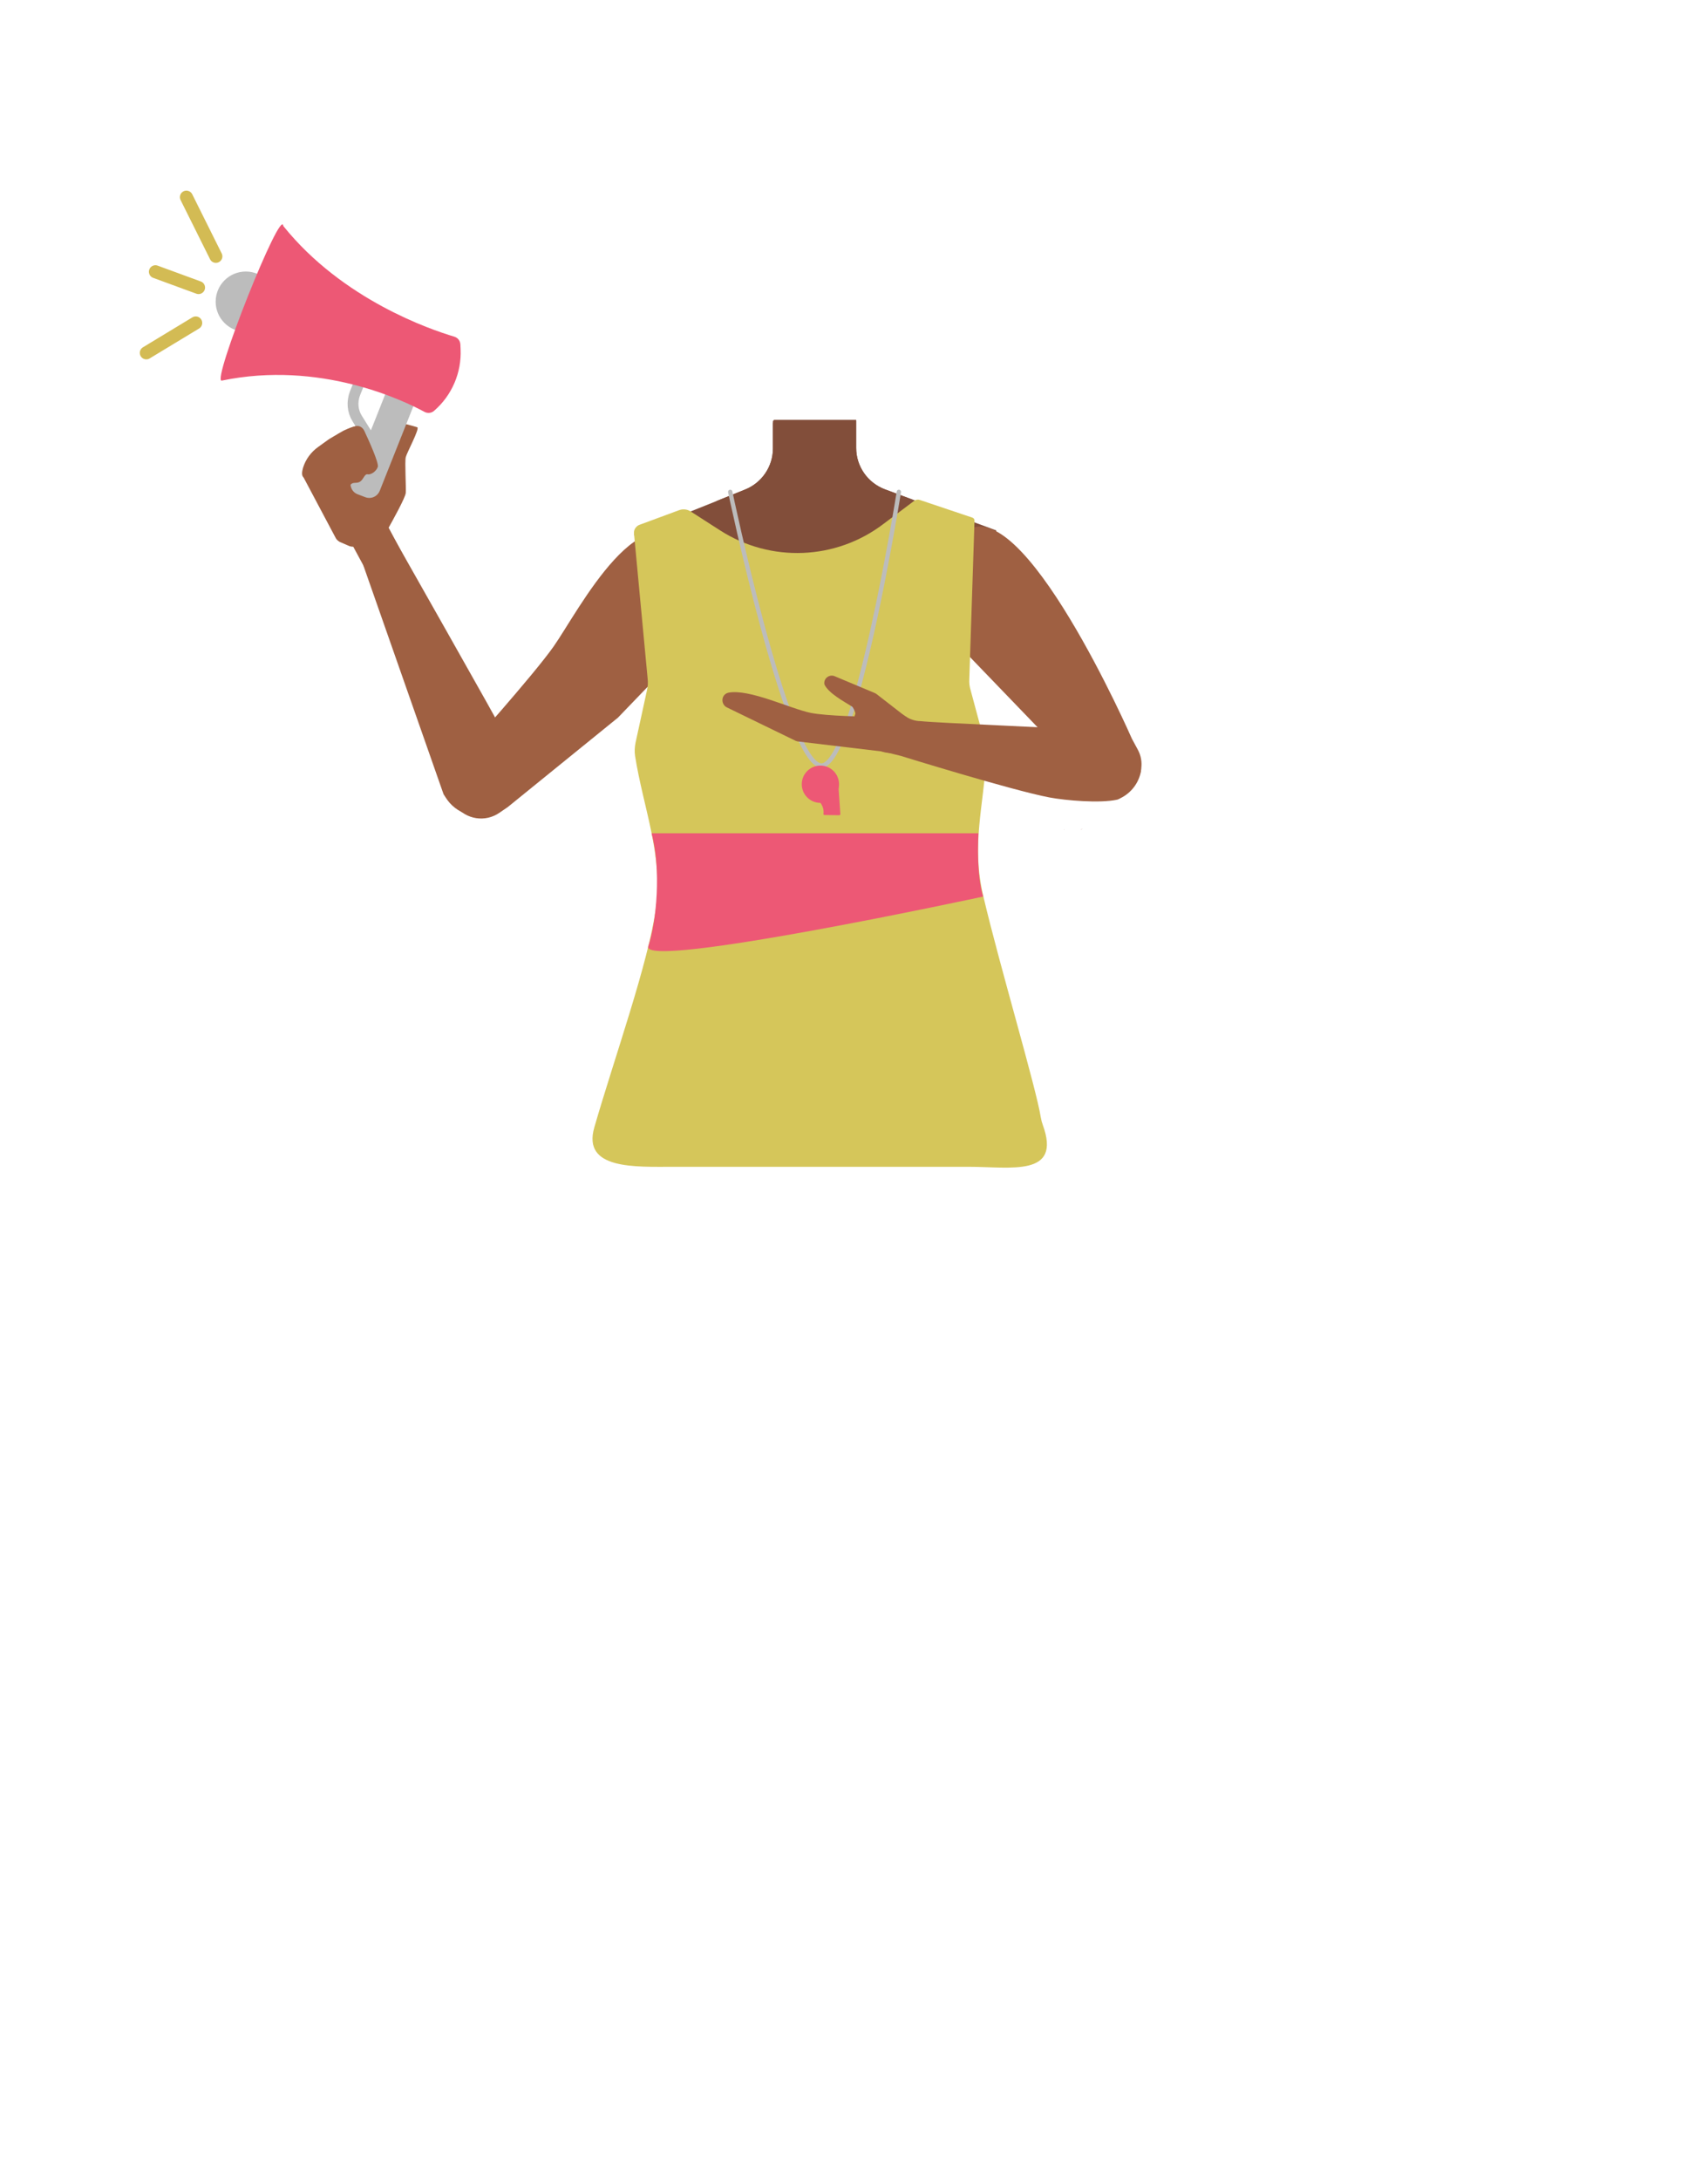 <?xml version="1.0" encoding="utf-8"?>
<!-- Generator: Adobe Illustrator 26.0.2, SVG Export Plug-In . SVG Version: 6.00 Build 0)  -->
<svg version="1.1" id="Calque_1" xmlns="http://www.w3.org/2000/svg" xmlns:xlink="http://www.w3.org/1999/xlink" x="0px" y="0px"
	 viewBox="0 0 788 1005.1" style="enable-background:new 0 0 788 1005.1;" xml:space="preserve">
<style type="text/css">
	.st0{fill:#824E3A;}
	.st1{fill:#E78367;}
	.st2{fill:#9F6042;}
	.st3{fill:#D5C65A;}
	.st4{fill:#BCBCBC;}
	.st5{fill:none;stroke:#BCBCBC;stroke-width:5;stroke-linecap:round;stroke-miterlimit:10;}
	.st6{fill:#ED5875;}
	.st7{fill:none;stroke:#D3BB54;stroke-width:6;stroke-linecap:round;stroke-miterlimit:10;}
	.st8{fill:none;stroke:#BCBCBC;stroke-width:2;stroke-linecap:round;stroke-miterlimit:10;}
</style>
<g id="Calque_4">
	<path class="st0" d="M440.4,283.9l2.2,18.2l-21.1,75.3h-92.1l-22.5-75.6l2.6-18.7l-17-36.8l37.9-15.2l13.4-5.4
		c7.7-3.1,12.8-10.6,12.8-18.9V194H395v12.5c0,8.5,5.3,16.1,13.3,19.1l12.9,4.8l38.5,14.2L440.4,283.9z"/>
	<path class="st0" d="M421.2,230.5c-11.1,8.7-34,13.9-49.7,13.9c-11.1,0-29.6-7-41.1-13.3l13.4-5.4c7.7-3.1,12.8-10.6,12.8-18.9
		v-11.5l0.3-1.3l0.1-0.4h38v13c0,8.5,5.3,16.1,13.3,19.1L421.2,230.5z"/>
</g>
<path class="st1" d="M437.9,336.1l-10.1-5.5c0,0-19.7-21.9-20.5-22.7s-15.6-13.2-16.6-14.2s-8.2-10.5-8.2-10.5l-4.6,9.2l7.5,10.9
	l9,8.9l-22.8-4.3c0,0-34.3-10-34.9-8.8s-1.4,7.8-0.3,8.4s33.5,10.9,33.5,10.9s-41-5.6-41.2-3.6s-0.6,9.2,1.1,9.2s36.6,3.6,36.6,3.6
	s-37.2,2.7-36.6,3.9s2.9,8.1,2.9,8.1l36.3-1.2l-25.6,8.4c0,0,4.4,7.2,5.5,7.2s29.4-8.2,29.4-8.2s28.5,3,30,2.2
	c4.2-2.1,13.9,4,13.9,4L437.9,336.1z"/>
<path class="st2" d="M501.6,359.1l2.9,2.9c4.8,5,12.7,5.2,17.8,0.5l0,0c4.6-4.4,5.7-11.3,2.6-16.9l-2.7-5c0,0-50.8-116.1-77.1-95.3
	l0,0c-9,6.4-13.6,38.6-7.1,47.8L501.6,359.1z"/>
<path class="st2" d="M285.1,330.9l-50.8,41.2l-3.8,2.6c-6.6,4.6-15.4,3.2-20.4-3.1l0,0c-4.5-5.8-4.5-14,0.1-19.7l4.1-5.1
	c0,0,31.9-35.6,41.1-48.7c11.3-16,41.7-76.2,64.5-43l0,0c9.2,9.1,13.5,26.2,4.3,35.2L285.1,330.9z"/>
<path class="st3" d="M447,538H311c-18,0-42.5,1.4-36.8-18.2c9.2-31.9,24.9-75.6,28.4-101c3.4-24.3-5.8-46.2-9.6-70.2
	c-0.3-2-0.2-4.1,0.2-6.1l5.3-24.3c0.4-1.7,0.5-3.5,0.3-5.2l-6.3-67c-0.2-1.7,0.9-3.4,2.5-4l18.4-6.8c1.7-0.6,3.7-0.4,5.2,0.6
	l13.7,8.8c23.3,14.9,53.4,13.7,75.4-3.1l14.1-10.6c0.7-0.5,1.6-0.7,2.5-0.4l24.4,8.2c0.5,0.2,0.9,0.7,0.9,1.3l-2.4,73.2
	c-0.1,1.7,0.1,3.4,0.6,5l6.7,24.9c0.5,1.7,0.7,3.5,0.6,5.2c-1.3,24.1-7.1,41.2-1.4,65.1c7.3,31.2,24.3,88,26.5,101.9
	c0.2,1.2,0.5,2.3,0.9,3.4C489.9,542.8,466.4,538,447,538z"/>
<polygon class="st2" points="499.1,382.2 499.2,382.1 499.1,382.1 "/>
<polygon class="st2" points="499.2,382.1 499.3,382.2 499.3,382.1 "/>
<polygon class="st2" points="499.1,382.2 499.2,382.1 499.1,382.1 "/>
<polygon class="st2" points="499.2,382.1 499.3,382.2 499.3,382.1 "/>
<polygon class="st2" points="498.7,382.5 498.8,382.5 498.7,382.4 "/>
<polygon class="st2" points="498.8,382.5 498.9,382.5 498.9,382.4 "/>
<polygon class="st2" points="498.7,382.5 498.8,382.5 498.7,382.4 "/>
<polygon class="st2" points="498.8,382.5 498.9,382.5 498.9,382.4 "/>
<polygon class="st2" points="491,382.5 491.1,382.5 491,382.4 "/>
<polygon class="st2" points="491.1,382.5 491.1,382.5 491.1,382.4 "/>
<polygon class="st2" points="491,382.5 491.1,382.5 491,382.4 "/>
<polygon class="st2" points="491.1,382.5 491.1,382.5 491.1,382.4 "/>
<polygon class="st2" points="187.9,259.5 178.7,242.2 160.5,247.5 177.8,279.5 "/>
<path class="st2" d="M204.6,366.1l-37-105.5c-0.2-0.6,11.6-17.1,11.6-17.1c0,0.3,52.8,93,53.7,95.6c0.8,2.5,4.8,12.4,5.3,13.9
	c0.1,0.2,0.1,0.3,0.1,0.4l0.3,1.5c1.7,8.5-3,17-11,20.2l0,0c-8.1,3.2-17.4,0-22-7.4l-0.7-1.1C204.8,366.5,204.7,366.3,204.6,366.1z"
	/>
<path class="st2" d="M177.5,245.1c0.7-0.4,1.3-0.9,1.7-1.6c1.9-3.4,7.8-14,8-16.2c0.2-2.7-0.5-14.4,0-16.5s6.6-13.3,5.3-13.8
	c-0.8-0.3-2.9-0.8-4.6-1.3c-1.6-0.4-3.3,0.2-4.2,1.6l-4.2,5.8c-0.3,0.5-0.6,1.1-0.7,1.6l-0.8,5c-0.4,2.2-3.3,2.6-4.3,0.6l-5.9-12.2
	c-0.1-0.2-0.2-0.4-0.2-0.6c-0.9-3-8.5,0.8-8.5,0.8c-0.1-0.1-5.2,2.9-7,4c-0.5,0.3-0.9,0.6-1.3,0.9l-3.9,2.8
	c-3.4,2.4-5.9,5.8-7.1,9.7c-0.5,1.8-0.7,3.4,0.1,4.3c0.2,0.2,0.4,0.5,0.5,0.8l14.5,27.3c0.4,0.8,1.2,1.4,1.9,1.8l4.4,1.9
	c1.1,0.4,2.3,0.4,3.3-0.1L177.5,245.1z"/>
<g>
	<path class="st4" d="M165,227.9l3.4,1.3c2.7,1.1,5.7-0.2,6.8-2.9l16.9-42.5c1.1-2.7-0.2-5.7-2.9-6.8l-3.4-1.3
		c-2.7-1.1-5.7,0.2-6.8,2.9l-16.9,42.5C161,223.8,162.3,226.9,165,227.9z"/>
	<path class="st5" d="M167.5,172.1l-3.7,9.2c-1.5,3.9-1.2,8.2,1,11.7l7.4,11.9"/>
	<circle class="st4" cx="113.4" cy="139.1" r="13.9"/>
	<path class="st6" d="M212.4,158.8l0.1,2.2c0.5,10.8-4,21.3-12.2,28.4l0,0c-1.2,1.1-3,1.3-4.5,0.5c-9.7-5.3-48.2-23.8-93.5-14.4
		c-4.9,0.9,27.5-80.6,28.4-71.3c27.3,34,68,47.8,78.8,51C211.2,155.7,212.3,157.1,212.4,158.8z"/>
</g>
<line class="st7" x1="71.7" y1="125.3" x2="91.6" y2="132.6"/>
<line class="st7" x1="86" y1="90.9" x2="99.6" y2="118.2"/>
<line class="st7" x1="67.5" y1="162.7" x2="90.3" y2="148.9"/>
<path class="st2" d="M164.1,196.5c1.6-0.4,3.2,0.5,4,2.2c2,4.3,6.8,14.8,6.2,16.6c-0.8,2.2-3.3,3.7-4.7,3.4
	c-1.4-0.3-1.9,2.4-3.5,3.4c-1.6,1-3.1,0-4.3,1.3c-1.2,1.3-5.8,9.6-5.8,9.6l-10.5-19l10.8-13.3C156.2,200.6,160.7,197.3,164.1,196.5z
	"/>
<path class="st6" d="M453.6,413.4c0,0-158.3,34.1-154.5,22.9s6-35.5,1.5-52.1h150.8C450.4,405.1,453.6,413.4,453.6,413.4z"/>
<path class="st8" d="M336.9,226.8c0,0,25.7,122.4,41.4,126.1s36.4-126.1,36.4-126.1"/>
<g>
	<circle class="st6" cx="378.5" cy="361.6" r="8.6"/>
	<path class="st6" d="M373.7,364.7c0,0,5.8,5.1,6.2,8.7c0.1,0.9,0.1,1.5,0,1.9c0,0.3,0.2,0.5,0.5,0.5l6.7,0.1c0.3,0,0.6-0.2,0.6-0.5
		l-0.9-13.1"/>
</g>
<path class="st2" d="M526.4,355.6L526.4,355.6c-1,5.4-4.5,10-9.4,12.4c-0.5,0.3-0.9,0.5-1.5,0.7c-8,1.8-23.8,0.4-31.3-1
	c-17.4-3.3-68.7-19.2-68.7-19.2l-7.8-1.9c-3.4-1.7,3.4-4.2,5.5-8.2l0.5-0.9c1.9-3.6,1.1-8.9,4.2-7.1c2,1.3,4.4,2.1,6.8,2.1
	c8,0.9,60.3,2.8,71.1,3.9c6.3,0.6,18.1,4.5,23.4,7.4C522.2,345.5,527.1,351,526.4,355.6z"/>
<path class="st2" d="M417,329.8l-12.5-9.7c-0.2-0.2-0.5-0.3-0.8-0.5l-18.6-7.8c-2.3-1-5,0.8-4.8,3.4c0,0.2,0.1,0.4,0.1,0.5
	c2,4,8.7,7.6,12.7,10.1c0.5,0.3,1.7,2.8,1.5,3.3c0,0,0,0.1,0,0.1c-0.9,1.9-0.1,4.1,1.8,4.9l7.2,2.6c0.9,0.3,1.9,0.3,2.8-0.2
	l10.4-5.5C417.4,330.8,417.4,330.1,417,329.8z"/>
<path class="st2" d="M410.8,335l-3,11.6l-39.5-4.7c-0.4,0-0.8-0.2-1.2-0.3l-31.7-15.4c-2.9-1.4-2.8-5.7,0.3-6.7
	c0.1,0,0.2-0.1,0.3-0.1c9.7-1.9,28.4,7.3,38,9.3c7.6,1.5,24.9,1.8,33.3,1.8C409.7,330.4,411.4,332.7,410.8,335z"/>
<ellipse transform="matrix(1 -3.193378e-02 3.193378e-02 1 -10.568 13.287)" class="st2" cx="410.7" cy="337.5" rx="10.8" ry="9.5"/>
</svg>
